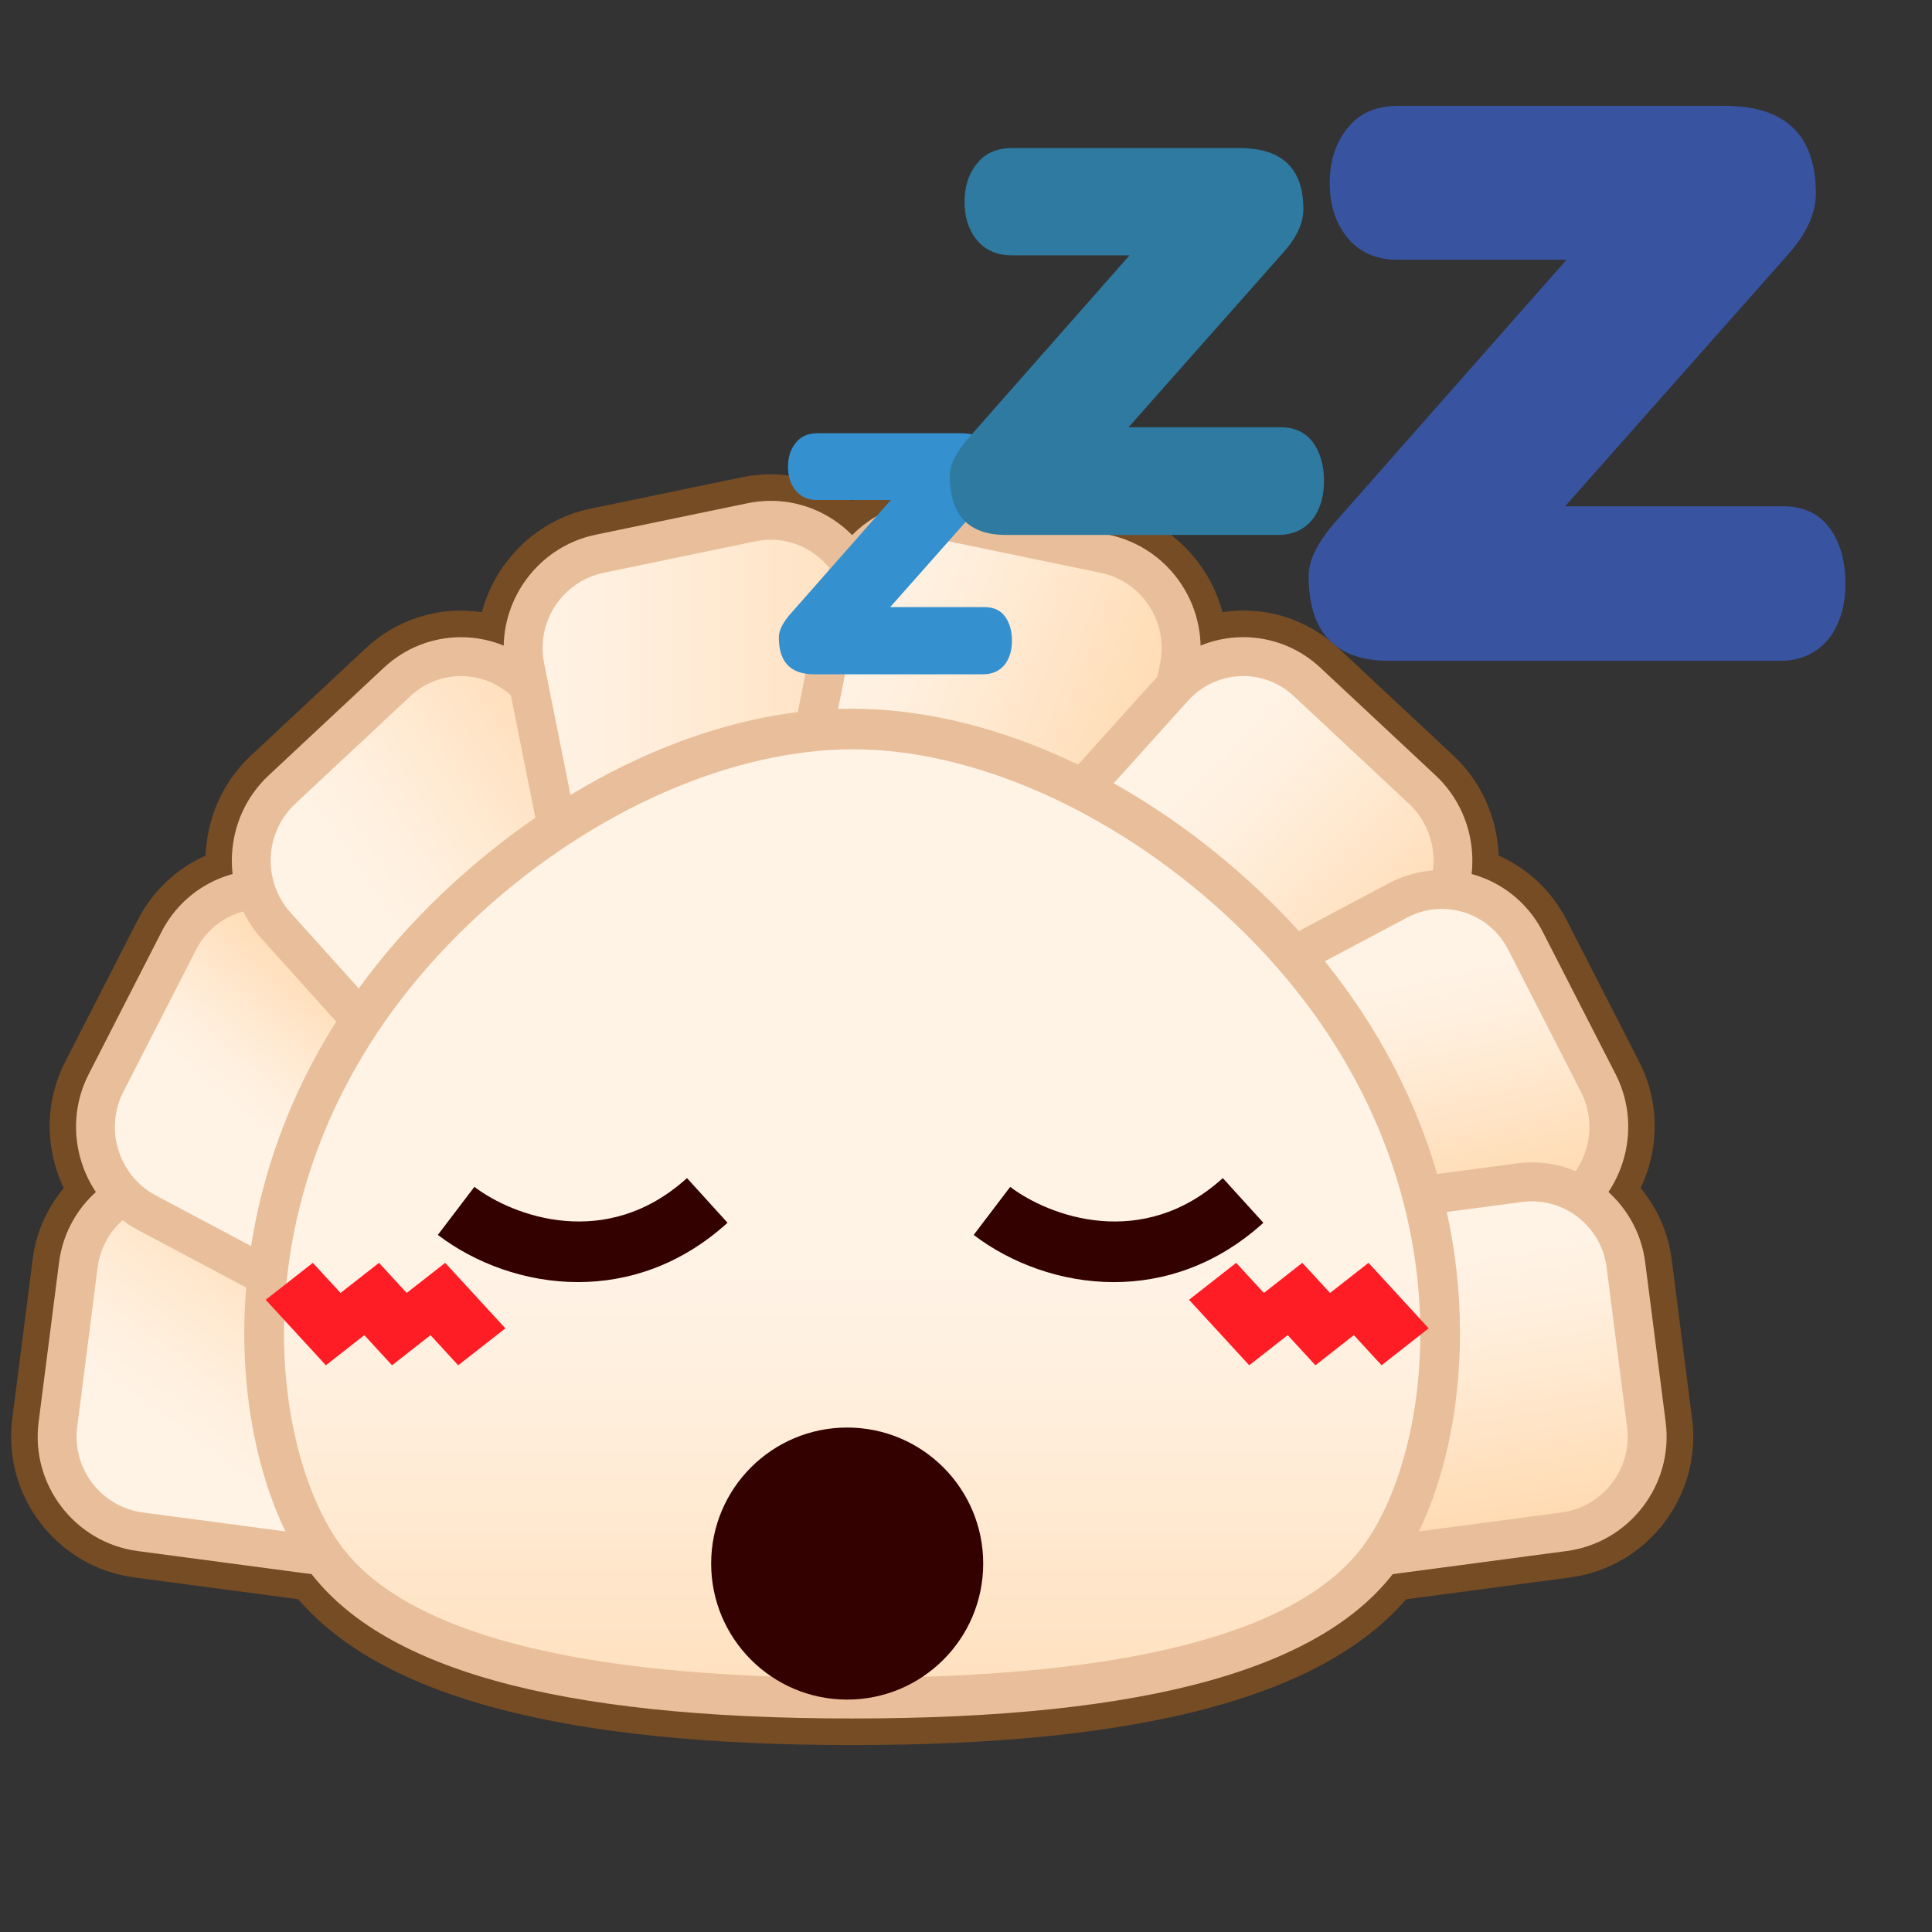 <?xml version="1.0" encoding="utf-8"?>
<!-- Generator: Adobe Illustrator 17.0.0, SVG Export Plug-In . SVG Version: 6.00 Build 0)  -->
<!DOCTYPE svg PUBLIC "-//W3C//DTD SVG 1.1//EN" "http://www.w3.org/Graphics/SVG/1.1/DTD/svg11.dtd">
<svg version="1.1" id="レイヤー_1" xmlns="http://www.w3.org/2000/svg" xmlns:xlink="http://www.w3.org/1999/xlink" x="0px"
	 y="0px" width="64px" height="64px" viewBox="0 0 64 64" style="enable-background:new 0 0 64 64;" xml:space="preserve">
<rect x="0" y="0" width="64" height="64" fill="#333333" stroke="none"/>
<g>
	<path style="fill:#754C24;" d="M28.229,57.808c-9.537,0-15.548-1.581-18.35-4.831
		l-5.431-0.722c-2.556-0.339-4.369-2.696-4.042-5.254l0.678-5.298
		c0.109-0.858,0.467-1.67,1.026-2.347c-0.629-1.324-0.624-2.867,0.044-4.173
		l2.414-4.717c0.486-0.949,1.283-1.696,2.244-2.124
		c0.044-1.251,0.574-2.447,1.485-3.298l3.819-3.57
		c1.029-0.961,2.444-1.413,3.847-1.193c0.447-1.697,1.829-3.064,3.593-3.43
		l5.03-1.043c1.275-0.264,2.602,0.025,3.644,0.777
		c1.042-0.753,2.372-1.041,3.644-0.777l5.03,1.043
		c1.763,0.366,3.145,1.733,3.593,3.43c1.406-0.225,2.819,0.232,3.846,1.194
		l3.818,3.569c0.91,0.852,1.439,2.047,1.484,3.298
		c0.962,0.427,1.76,1.174,2.246,2.124l2.415,4.718
		c0.667,1.306,0.673,2.848,0.044,4.171c0.557,0.677,0.915,1.491,1.025,2.349
		l0.679,5.298c0.327,2.558-1.487,4.915-4.043,5.254l-5.431,0.722
		C43.776,56.227,37.766,57.808,28.229,57.808z M15.273,21.988
		c-0.728,0-1.422,0.274-1.955,0.772l-3.819,3.57
		c-0.677,0.632-1.017,1.576-0.91,2.524l0.085,0.753l-0.732,0.197
		c-0.78,0.209-1.439,0.743-1.808,1.463l-2.414,4.717
		c-0.486,0.948-0.406,2.103,0.206,3.013l0.427,0.636l-0.569,0.512
		c-0.53,0.476-0.87,1.109-0.956,1.781l-0.678,5.298
		c-0.204,1.599,0.929,3.072,2.527,3.284l6.131,0.815l0.221,0.283
		c2.305,2.946,8.091,4.44,17.196,4.44s14.891-1.494,17.195-4.44l0.222-0.283
		l6.131-0.815c1.598-0.212,2.732-1.685,2.527-3.284l-0.679-5.298
		c-0.086-0.673-0.425-1.307-0.954-1.784l-0.569-0.512l0.427-0.634
		c0.612-0.91,0.691-2.064,0.206-3.012l-2.414-4.717
		c-0.369-0.721-1.029-1.254-1.809-1.464l-0.733-0.197l0.085-0.753
		c0.108-0.948-0.232-1.891-0.908-2.524l-3.818-3.569
		c-0.793-0.742-1.934-1.001-3.035-0.55l-1.192,0.489l-0.023-1.288
		c-0.025-1.367-1.01-2.56-2.342-2.837l-5.03-1.043
		c-0.957-0.198-1.956,0.109-2.656,0.827l-0.63,0.646l-0.63-0.646
		c-0.701-0.718-1.697-1.026-2.656-0.827l-5.03,1.043
		c-1.333,0.277-2.318,1.47-2.342,2.837l-0.023,1.288l-1.193-0.489
		C15.994,22.063,15.63,21.988,15.273,21.988z"/>
	<g>
		<g>
			<linearGradient id="SVGID_1_" gradientUnits="userSpaceOnUse" x1="11.566" y1="51.584" x2="16.812" y2="44.448">
				<stop  offset="0" style="stop-color:#FFF3E6"/>
				<stop  offset="0.303" style="stop-color:#FFEDD9"/>
				<stop  offset="0.862" style="stop-color:#FFDDB7"/>
				<stop  offset="1" style="stop-color:#FFD9AD"/>
			</linearGradient>
			<path style="fill:url(#SVGID_1_);" d="M28.308,50.699c-0.22,1.724-1.81,2.946-3.532,2.718
				L4.648,50.743C2.926,50.514,1.698,48.918,1.918,47.194l0.678-5.298
				c0.22-1.724,1.809-2.946,3.531-2.718l20.129,2.674
				c1.722,0.229,2.95,1.825,2.73,3.549L28.308,50.699z"/>
			<path style="fill:#E8BF9A;" d="M25.192,54.088c-0.165,0-0.332-0.01-0.5-0.033
				l-20.128-2.674c-2.077-0.275-3.551-2.19-3.285-4.269l0.678-5.298
				c0.261-2.049,2.155-3.556,4.255-3.274l20.129,2.674
				c2.077,0.276,3.551,2.192,3.285,4.27l-0.678,5.297
				C28.706,52.667,27.092,54.088,25.192,54.088z M5.712,39.796
				c-1.253,0-2.318,0.938-2.477,2.182l-0.678,5.298
				c-0.176,1.377,0.8,2.646,2.176,2.827l20.128,2.674
				c1.387,0.183,2.635-0.809,2.808-2.16l0.678-5.297
				c0.176-1.377-0.8-2.646-2.176-2.828l-20.129-2.674
				C5.932,39.804,5.822,39.796,5.712,39.796z"/>
		</g>
		<g>
			<linearGradient id="SVGID_2_" gradientUnits="userSpaceOnUse" x1="14.366" y1="42.3" x2="18.228" y2="37.794">
				<stop  offset="0" style="stop-color:#FFF3E6"/>
				<stop  offset="0.303" style="stop-color:#FFEDD9"/>
				<stop  offset="0.862" style="stop-color:#FFDDB7"/>
				<stop  offset="1" style="stop-color:#FFD9AD"/>
			</linearGradient>
			<path style="fill:url(#SVGID_2_);" d="M27.11,48.419c-0.792,1.547-2.694,2.145-4.228,1.33
				L4.861,40.171c-1.534-0.815-2.141-2.748-1.35-4.294l2.414-4.717
				c0.791-1.546,2.694-2.145,4.229-1.33l18.021,9.575
				c1.534,0.815,2.142,2.748,1.351,4.294L27.11,48.419z"/>
			<path style="fill:#E8BF9A;" d="M24.34,50.758c-0.61,0-1.219-0.152-1.761-0.441L4.559,40.74
				c-1.847-0.982-2.574-3.295-1.621-5.156l2.414-4.717
				c0.646-1.261,1.928-2.045,3.345-2.045c0.609,0,1.218,0.152,1.759,0.44
				l18.021,9.574c1.847,0.982,2.575,3.296,1.622,5.157l-2.415,4.719
				C27.038,49.974,25.757,50.758,24.34,50.758z M8.697,30.11
				c-0.932,0-1.774,0.515-2.198,1.344l-2.414,4.717
				c-0.634,1.239-0.151,2.777,1.078,3.43l18.022,9.577
				c0.362,0.193,0.75,0.29,1.156,0.29c0.931,0,1.772-0.514,2.196-1.344
				l2.415-4.719c0.634-1.239,0.15-2.779-1.079-3.432L9.851,30.399
				C9.49,30.208,9.102,30.11,8.697,30.11z"/>
		</g>
		<g>
			<g>
				<linearGradient id="SVGID_3_" gradientUnits="userSpaceOnUse" x1="16.934" y1="36.586" x2="25.185" y2="31.049">
					<stop  offset="0" style="stop-color:#FFF3E6"/>
					<stop  offset="0.303" style="stop-color:#FFEDD9"/>
					<stop  offset="0.862" style="stop-color:#FFDDB7"/>
					<stop  offset="1" style="stop-color:#FFD9AD"/>
				</linearGradient>
				<path style="fill:url(#SVGID_3_);" d="M27.33,46.143c-1.269,1.187-3.258,1.101-4.42-0.19
					L9.144,30.662c-1.162-1.291-1.075-3.318,0.194-4.504l3.819-3.57
					c1.269-1.186,3.258-1.1,4.421,0.191l13.766,15.288
					c1.163,1.292,1.076,3.318-0.193,4.505L27.33,46.143z"/>
				<path style="fill:#E8BF9A;" d="M25.213,47.625c-1.059,0-2.073-0.452-2.782-1.241
					L8.664,31.094c-1.399-1.554-1.294-3.979,0.234-5.406l3.819-3.57
					c0.697-0.651,1.605-1.01,2.556-1.01c1.059,0,2.074,0.452,2.783,1.24
					l13.766,15.289c1.399,1.553,1.294,3.978-0.232,5.406l-3.82,3.571
					C27.073,47.265,26.165,47.625,25.213,47.625z M15.273,22.396
					c-0.624,0-1.219,0.235-1.676,0.663L9.778,26.629
					c-1.018,0.951-1.087,2.567-0.155,3.602l13.766,15.291
					c0.884,0.981,2.535,1.054,3.501,0.151l3.82-3.571
					c1.018-0.951,1.087-2.567,0.155-3.603L17.099,23.21
					C16.633,22.692,15.968,22.396,15.273,22.396z"/>
			</g>
		</g>
		<g>
			<linearGradient id="SVGID_4_" gradientUnits="userSpaceOnUse" x1="17.33" y1="31.111" x2="32.74" y2="31.111">
				<stop  offset="0" style="stop-color:#FFF3E6"/>
				<stop  offset="0.303" style="stop-color:#FFEDD9"/>
				<stop  offset="0.862" style="stop-color:#FFDDB7"/>
				<stop  offset="1" style="stop-color:#FFD9AD"/>
			</linearGradient>
			<path style="fill:url(#SVGID_4_);" d="M28.606,19.757c-0.341-1.704-2.011-2.809-3.712-2.456
				l-5.029,1.043c-1.701,0.353-2.814,2.036-2.474,3.739l4.072,20.382
				c0.34,1.704,2.01,2.807,3.711,2.455l5.03-1.044
				c1.701-0.353,2.814-2.036,2.474-3.739L28.606,19.757z"/>
			<path style="fill:#E8BF9A;" d="M24.536,45.63c-1.795,0-3.353-1.278-3.705-3.038
				l-4.072-20.382c-0.41-2.054,0.924-4.071,2.974-4.497l5.03-1.043
				c0.253-0.052,0.511-0.079,0.768-0.079c1.796,0,3.355,1.278,3.707,3.039
				l4.073,20.38c0.41,2.054-0.924,4.071-2.975,4.498l-5.03,1.043
				C25.052,45.603,24.793,45.63,24.536,45.63z M25.531,17.88
				c-0.169,0-0.339,0.018-0.506,0.052l-5.029,1.043
				c-1.359,0.282-2.244,1.62-1.973,2.982l4.072,20.381
				c0.265,1.325,1.609,2.229,2.948,1.949l5.031-1.043
				c1.36-0.282,2.245-1.62,1.972-2.982l-4.072-20.38
				C27.742,18.722,26.714,17.88,25.531,17.88z"/>
		</g>
		<g>
			<linearGradient id="SVGID_5_" gradientUnits="userSpaceOnUse" x1="25.244" y1="28.793" x2="35.825" y2="32.761">
				<stop  offset="0" style="stop-color:#FFF3E6"/>
				<stop  offset="0.303" style="stop-color:#FFEDD9"/>
				<stop  offset="0.862" style="stop-color:#FFDDB7"/>
				<stop  offset="1" style="stop-color:#FFD9AD"/>
			</linearGradient>
			<path style="fill:url(#SVGID_5_);" d="M27.851,19.757c0.341-1.704,2.011-2.809,3.712-2.456
				l5.03,1.043c1.701,0.353,2.814,2.036,2.474,3.739l-4.071,20.382
				c-0.34,1.704-2.01,2.808-3.711,2.455l-5.032-1.044
				c-1.701-0.354-2.814-2.036-2.473-3.739L27.851,19.757z"/>
			<path style="fill:#E8BF9A;" d="M31.923,45.63c-0.257,0-0.517-0.027-0.771-0.08l-5.031-1.042
				c-2.051-0.427-3.385-2.445-2.974-4.498l4.072-20.38
				c0.351-1.761,1.91-3.039,3.706-3.039c0.257,0,0.515,0.027,0.768,0.079
				l5.03,1.043c2.05,0.426,3.385,2.443,2.975,4.496l-4.071,20.382
				C35.275,44.353,33.718,45.63,31.923,45.63z M30.926,17.88
				c-1.184,0-2.211,0.842-2.443,2.003l-4.072,20.38
				c-0.272,1.362,0.613,2.699,1.973,2.983l5.031,1.042
				c1.344,0.281,2.684-0.622,2.948-1.949l4.071-20.381
				c0.272-1.362-0.613-2.7-1.972-2.982l-5.03-1.043
				C31.265,17.898,31.095,17.88,30.926,17.88z"/>
		</g>
		<g>
			<g>
				<linearGradient id="SVGID_6_" gradientUnits="userSpaceOnUse" x1="33.755" y1="32.066" x2="41.078" y2="38.916">
					<stop  offset="0" style="stop-color:#FFF3E6"/>
					<stop  offset="0.303" style="stop-color:#FFEDD9"/>
					<stop  offset="0.862" style="stop-color:#FFDDB7"/>
					<stop  offset="1" style="stop-color:#FFD9AD"/>
				</linearGradient>
				<path style="fill:url(#SVGID_6_);" d="M29.125,46.143c1.269,1.187,3.258,1.101,4.42-0.19
					l13.765-15.29c1.163-1.291,1.075-3.318-0.193-4.504l-3.819-3.57
					c-1.268-1.186-3.257-1.101-4.42,0.19L25.113,38.067
					c-1.162,1.292-1.075,3.318,0.194,4.505L29.125,46.143z"/>
				<path style="fill:#E8BF9A;" d="M31.242,47.625c0,0,0,0-0.001,0
					c-0.951,0-1.86-0.36-2.556-1.012l-3.818-3.571
					c-1.527-1.427-1.631-3.852-0.233-5.406l13.765-15.289
					c0.71-0.788,1.725-1.24,2.783-1.24c0.952,0,1.86,0.359,2.556,1.011
					l3.819,3.569c1.527,1.429,1.631,3.854,0.232,5.407l-13.765,15.29
					C33.315,47.172,32.3,47.625,31.242,47.625z M41.183,22.396
					c-0.694,0-1.36,0.296-1.825,0.814L25.592,38.498
					c-0.932,1.036-0.863,2.652,0.154,3.603l3.819,3.571
					c0.967,0.903,2.617,0.832,3.501-0.151l13.765-15.291
					c0.932-1.034,0.863-2.65-0.155-3.603l-3.819-3.569
					C42.401,22.631,41.806,22.396,41.183,22.396z"/>
			</g>
		</g>
		<g>
			<linearGradient id="SVGID_7_" gradientUnits="userSpaceOnUse" x1="38.707" y1="34.248" x2="40.452" y2="42.101">
				<stop  offset="0" style="stop-color:#FFF3E6"/>
				<stop  offset="0.303" style="stop-color:#FFEDD9"/>
				<stop  offset="0.862" style="stop-color:#FFDDB7"/>
				<stop  offset="1" style="stop-color:#FFD9AD"/>
			</linearGradient>
			<path style="fill:url(#SVGID_7_);" d="M29.346,48.419c0.791,1.547,2.694,2.145,4.228,1.33
				l18.021-9.577c1.534-0.815,2.142-2.748,1.351-4.294l-2.415-4.717
				c-0.791-1.546-2.694-2.145-4.228-1.33l-18.021,9.575
				c-1.534,0.815-2.142,2.748-1.351,4.294L29.346,48.419z"/>
			<path style="fill:#E8BF9A;" d="M32.116,50.758L32.116,50.758
				c-1.417,0-2.699-0.784-3.344-2.046l-2.414-4.719
				c-0.953-1.861-0.226-4.175,1.622-5.157l18.02-9.574
				c0.542-0.288,1.15-0.44,1.76-0.44c1.417,0,2.699,0.784,3.345,2.045
				l2.414,4.717c0.952,1.861,0.225,4.174-1.621,5.156l-18.021,9.577
				C33.335,50.606,32.726,50.758,32.116,50.758z M47.76,30.11
				c-0.405,0-0.794,0.097-1.154,0.289l-18.021,9.575
				c-1.229,0.653-1.713,2.192-1.079,3.432l2.414,4.719
				c0.424,0.829,1.266,1.344,2.197,1.344c0.405,0,0.794-0.097,1.155-0.289
				l18.021-9.578c1.229-0.653,1.713-2.192,1.079-3.43l-2.414-4.717
				C49.533,30.625,48.691,30.11,47.76,30.11z"/>
		</g>
		<g>
			<linearGradient id="SVGID_8_" gradientUnits="userSpaceOnUse" x1="40.465" y1="42.941" x2="41.967" y2="52.303">
				<stop  offset="0" style="stop-color:#FFF3E6"/>
				<stop  offset="0.303" style="stop-color:#FFEDD9"/>
				<stop  offset="0.862" style="stop-color:#FFDDB7"/>
				<stop  offset="1" style="stop-color:#FFD9AD"/>
			</linearGradient>
			<path style="fill:url(#SVGID_8_);" d="M28.147,50.699c0.22,1.724,1.81,2.946,3.532,2.718
				l20.129-2.674c1.723-0.229,2.951-1.825,2.73-3.549l-0.678-5.298
				c-0.221-1.724-1.81-2.946-3.532-2.718l-20.129,2.674
				c-1.722,0.229-2.95,1.825-2.73,3.549L28.147,50.699z"/>
			<path style="fill:#E8BF9A;" d="M31.264,54.088c-1.9,0-3.514-1.422-3.756-3.307
				l-0.679-5.297c-0.266-2.078,1.208-3.994,3.284-4.27l20.129-2.674
				c2.109-0.283,3.995,1.225,4.257,3.274l0.679,5.298
				c0.266,2.079-1.208,3.994-3.285,4.269l-20.129,2.674
				C31.596,54.078,31.429,54.088,31.264,54.088z M50.743,39.796
				c-0.109,0-0.219,0.008-0.33,0.022l-20.129,2.674
				c-1.376,0.182-2.352,1.451-2.177,2.828l0.679,5.297
				c0.173,1.352,1.422,2.344,2.808,2.16l20.129-2.674
				c1.376-0.181,2.352-1.45,2.176-2.827l-0.679-5.298
				C53.062,40.734,51.996,39.796,50.743,39.796z"/>
		</g>
		<g>
			<linearGradient id="SVGID_9_" gradientUnits="userSpaceOnUse" x1="28.228" y1="42.087" x2="28.228" y2="60.828">
				<stop  offset="0" style="stop-color:#FFF3E6"/>
				<stop  offset="0.303" style="stop-color:#FFEDD9"/>
				<stop  offset="0.862" style="stop-color:#FFDDB7"/>
				<stop  offset="1" style="stop-color:#FFD9AD"/>
			</linearGradient>
			<path style="fill:url(#SVGID_9_);" d="M40.92,29.689c-4.351-3.946-9.112-5.55-12.691-5.54
				c-3.58-0.01-8.341,1.594-12.692,5.54C7.003,37.428,7.927,47.571,10.664,51.478
				c2.805,4.013,10.977,4.776,17.564,4.776c6.588,0,14.759-0.763,17.564-4.776
				C48.528,47.571,49.454,37.428,40.92,29.689z"/>
			<path style="fill:#E8BF9A;" d="M28.229,56.927c-9.808,0-15.734-1.657-18.115-5.064
				c-2.713-3.872-4.041-14.499,4.972-22.673c4.004-3.631,8.783-5.714,13.11-5.714
				c4.394,0,9.172,2.083,13.176,5.714c9.01,8.172,7.683,18.799,4.972,22.673
				C43.962,55.27,38.036,56.927,28.229,56.927z M28.262,24.821
				c-4.005,0-8.569,2.006-12.273,5.365c-8.392,7.611-7.25,17.371-4.774,20.906
				c2.083,2.979,7.807,4.489,17.014,4.489s14.931-1.51,17.013-4.489
				c2.476-3.535,3.617-13.297-4.773-20.906
				C36.764,26.827,32.201,24.821,28.262,24.821z"/>
		</g>
	</g>
</g>
<g>
	<g>
		<polygon style="fill:#FF1D25;" points="13.472,42.831 12.555,41.833 11.281,42.831 10.363,41.833 
			8.801,43.057 10.795,45.227 12.07,44.229 12.987,45.227 14.261,44.229 
			15.178,45.227 16.741,44.003 14.747,41.833 		"/>
		<polygon style="fill:#FF1D25;" points="47.327,44.003 45.334,41.833 44.059,42.831 43.141,41.833 
			41.867,42.831 40.95,41.833 39.388,43.057 41.382,45.226 42.657,44.228 
			43.575,45.227 44.848,44.228 45.766,45.226 		"/>
	</g>
	<path style="fill:#330100;" d="M19.148,42.471c-1.753,0-3.413-0.627-4.644-1.563l1.211-1.592
		c1.264,0.963,4.364,2.139,7.042-0.291l1.344,1.48
		C22.558,41.906,20.811,42.471,19.148,42.471z"/>
	<circle style="fill:#330100;" cx="28.064" cy="51.795" r="4.506"/>
	<path style="fill:#330100;" d="M36.898,42.472c-1.753,0-3.413-0.627-4.644-1.563l1.21-1.592
		c1.266,0.961,4.364,2.139,7.043-0.291l1.344,1.48
		C40.308,41.907,38.561,42.472,36.898,42.472z"/>
	<g>
		<path style="fill:#3590CF;" d="M33.522,21.224c0,0.304-0.072,0.557-0.212,0.759
			c-0.175,0.235-0.422,0.353-0.739,0.353h-5.609c-0.775,0-1.162-0.408-1.162-1.224
			c0-0.23,0.133-0.495,0.404-0.798l3.305-3.75h-2.436
			c-0.316,0-0.563-0.114-0.738-0.343c-0.155-0.204-0.231-0.456-0.231-0.759
			c0-0.323,0.086-0.59,0.263-0.799c0.162-0.209,0.404-0.313,0.728-0.313h4.691
			c0.873,0,1.309,0.422,1.309,1.264c0,0.282-0.131,0.576-0.402,0.879l-3.204,3.619
			h3.136c0.314,0,0.552,0.121,0.705,0.364C33.457,20.678,33.522,20.928,33.522,21.224z"/>
	</g>
	<g>
		<path style="fill:#2E7AA1;" d="M43.859,15.936c0,0.487-0.115,0.894-0.34,1.218
			c-0.28,0.378-0.677,0.567-1.186,0.567h-9.005c-1.243,0-1.865-0.656-1.865-1.963
			c0-0.368,0.215-0.795,0.65-1.281l5.304-6.019H33.51
			c-0.509,0-0.903-0.184-1.186-0.552c-0.249-0.324-0.372-0.73-0.372-1.216
			c0-0.52,0.139-0.946,0.421-1.282c0.262-0.335,0.65-0.503,1.168-0.503h7.527
			c1.404,0,2.108,0.676,2.108,2.027c0,0.454-0.216,0.926-0.647,1.412L37.385,14.153
			h5.032c0.505,0,0.884,0.193,1.132,0.583
			C43.757,15.061,43.859,15.462,43.859,15.936z"/>
	</g>
	<g>
		<path style="fill:#3853A0;" d="M61.132,19.332c0,0.698-0.165,1.28-0.489,1.745
			c-0.402,0.543-0.97,0.815-1.7,0.815H46.027c-1.786,0-2.677-0.939-2.677-2.816
			c0-0.527,0.308-1.14,0.93-1.839L51.895,8.603h-5.611
			c-0.729,0-1.295-0.263-1.697-0.79c-0.36-0.466-0.538-1.049-0.538-1.747
			c0-0.744,0.201-1.356,0.605-1.838c0.376-0.48,0.933-0.722,1.678-0.722h10.797
			c2.018,0,3.024,0.97,3.024,2.909c0,0.652-0.309,1.327-0.929,2.025l-7.379,8.331
			h7.217c0.727,0,1.272,0.279,1.628,0.838
			C60.985,18.075,61.132,18.649,61.132,19.332z"/>
	</g>
</g>
<g>
</g>
<g>
</g>
<g>
</g>
<g>
</g>
<g>
</g>
<g>
</g>
</svg>
